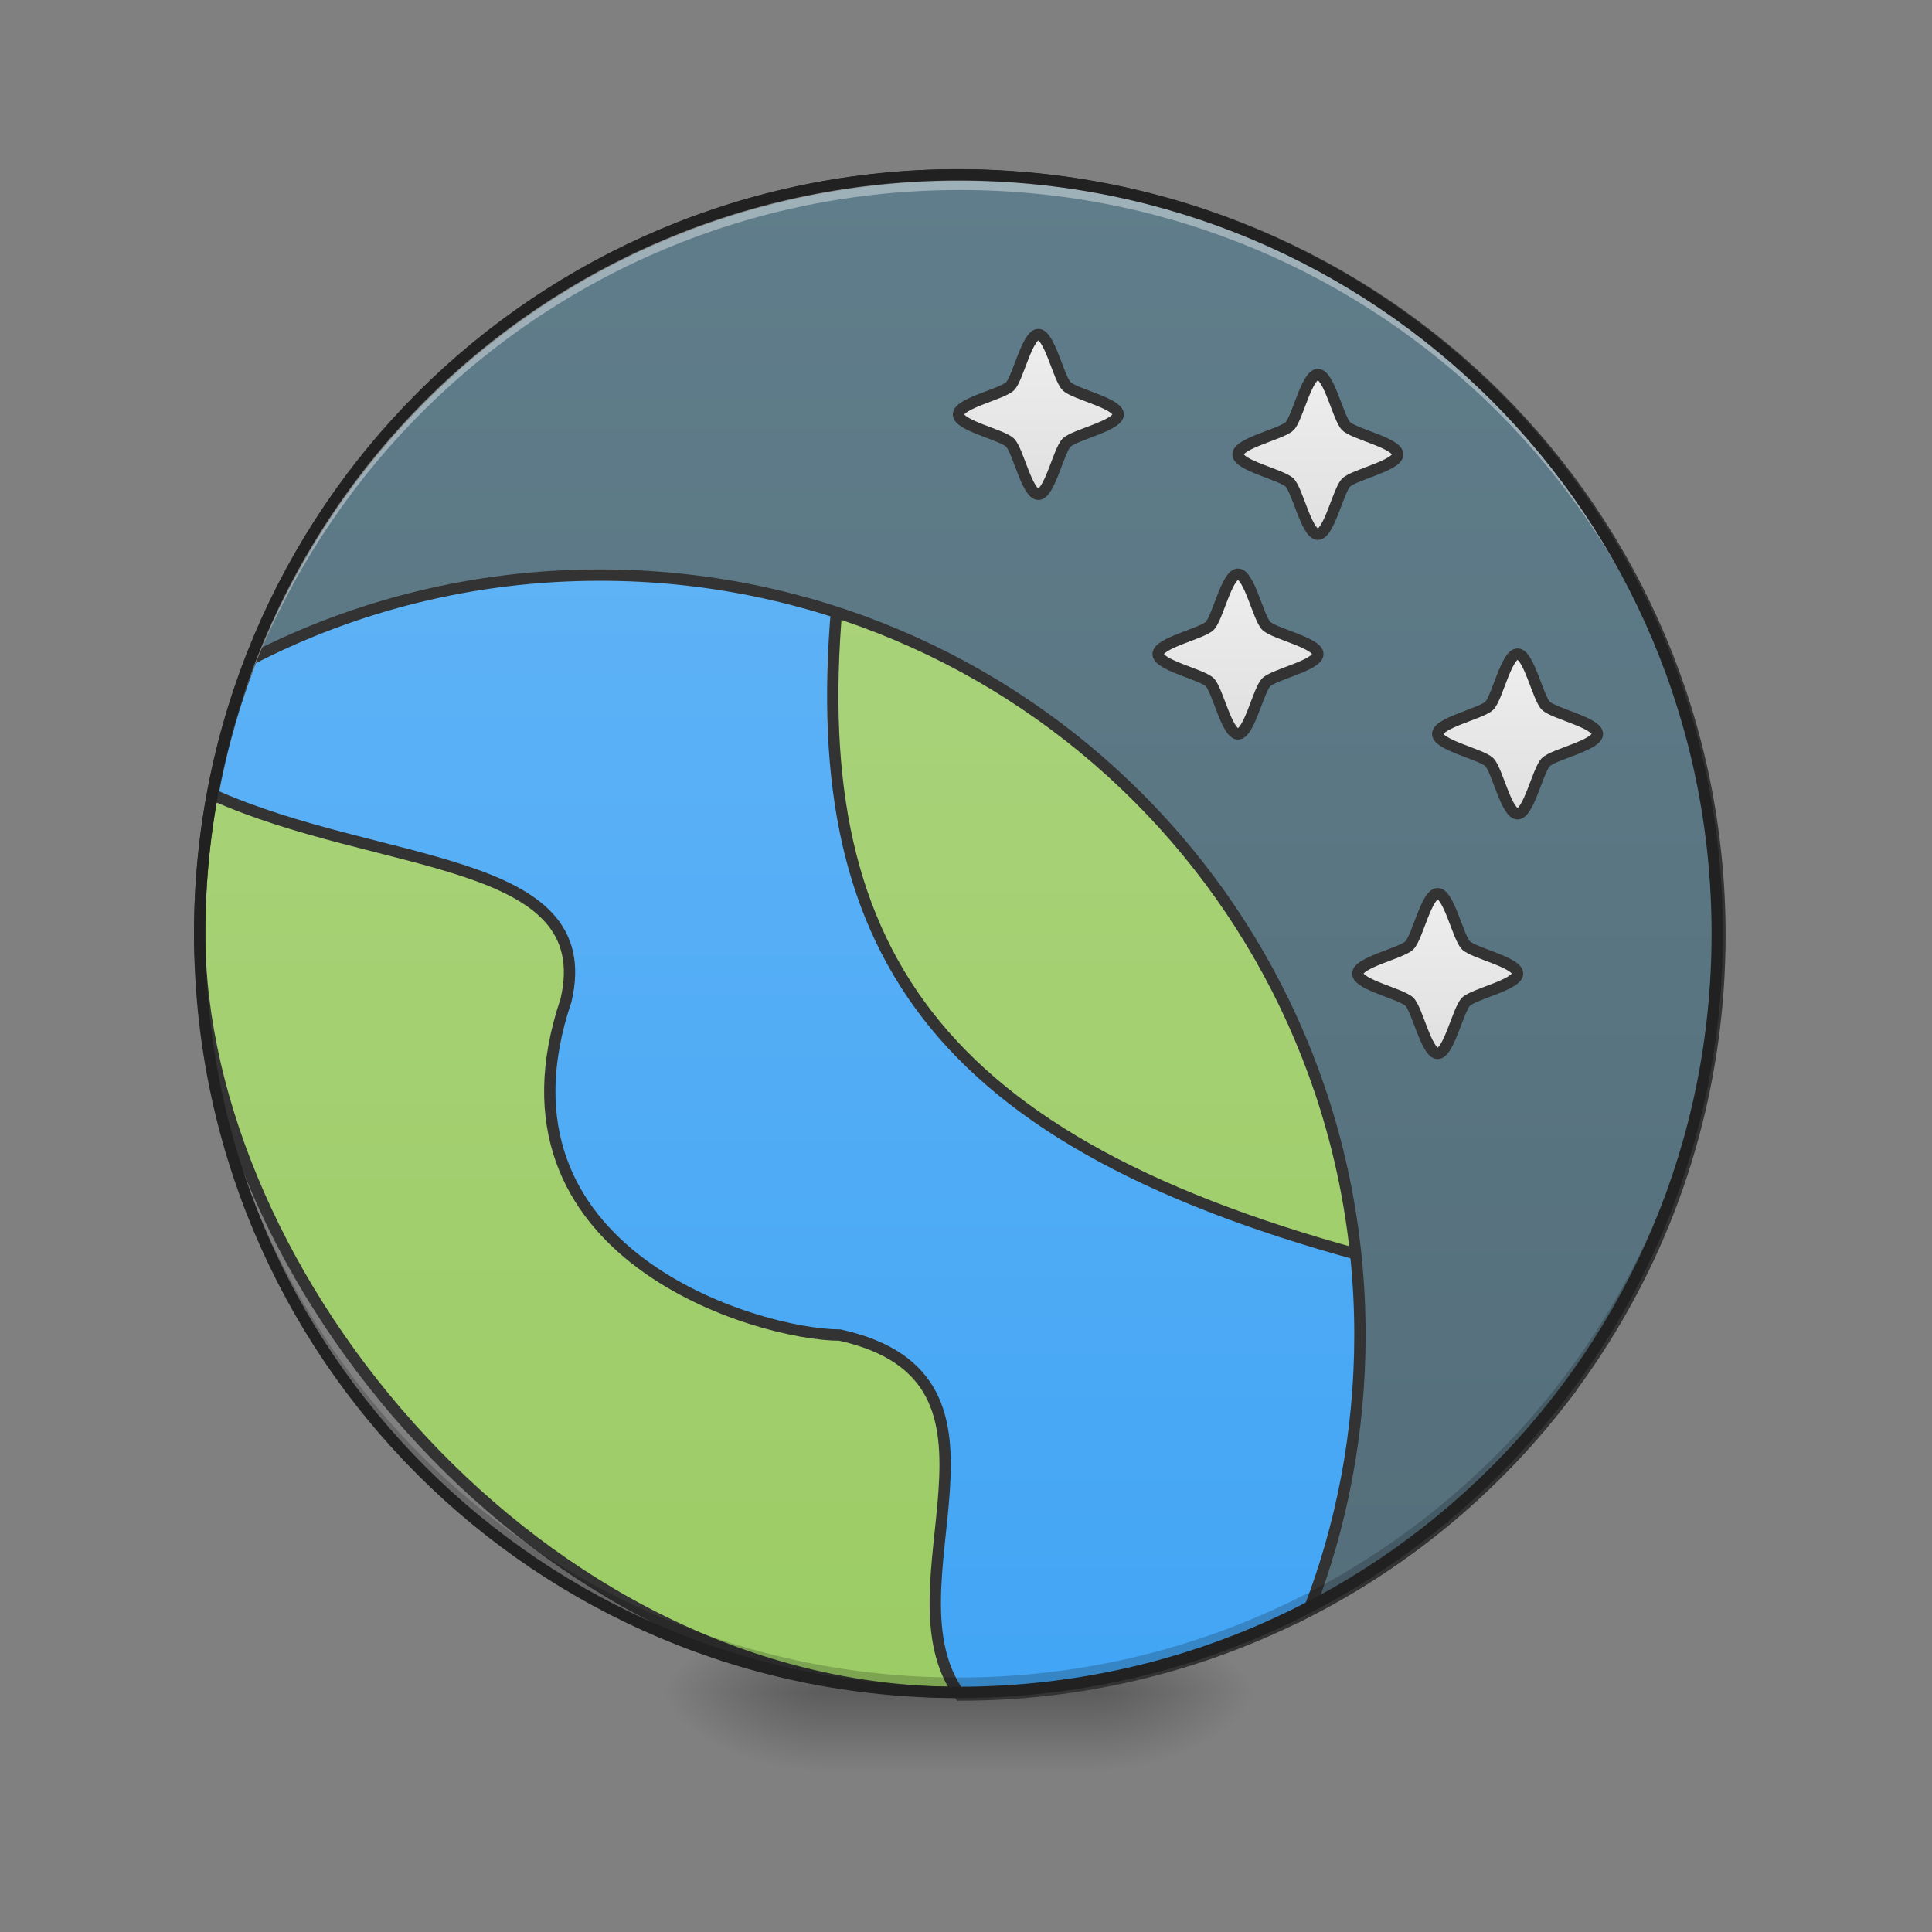 <?xml version="1.0" encoding="UTF-8" standalone="no"?>
<!-- Created with Inkscape (http://www.inkscape.org/) -->

<svg
   xmlns:dc="http://purl.org/dc/elements/1.1/"
   xmlns:cc="http://creativecommons.org/ns#"
   xmlns:rdf="http://www.w3.org/1999/02/22-rdf-syntax-ns#"
   xmlns:svg="http://www.w3.org/2000/svg"
   xmlns="http://www.w3.org/2000/svg"
   xmlns:xlink="http://www.w3.org/1999/xlink"
   xmlns:sodipodi="http://sodipodi.sourceforge.net/DTD/sodipodi-0.dtd"
   xmlns:inkscape="http://www.inkscape.org/namespaces/inkscape"
   width="512mm"
   height="512mm"
   viewBox="0 0 512 512"
   version="1.1"
   id="svg3705"
   inkscape:version="0.92.2 2405546, 2018-03-11"
   sodipodi:docname="liri-browser.svg">
  <rect x="0" y="0" width="512" height="512" fill="#808080" stroke="none"/>
  <defs
     id="defs3699">
    <linearGradient
       inkscape:collect="always"
       id="linearGradient872">
      <stop
         style="stop-color:#e0e0e0;stop-opacity:1"
         offset="0"
         id="stop868" />
      <stop
         style="stop-color:#eeeeee;stop-opacity:1"
         offset="1"
         id="stop870" />
    </linearGradient>
    <linearGradient
       inkscape:collect="always"
       id="linearGradient917">
      <stop
         style="stop-color:#42a5f5;stop-opacity:1"
         offset="0"
         id="stop913" />
      <stop
         style="stop-color:#64b5f6;stop-opacity:1"
         offset="1"
         id="stop915" />
    </linearGradient>
    <linearGradient
       inkscape:collect="always"
       id="linearGradient885">
      <stop
         style="stop-color:#546e7a;stop-opacity:1"
         offset="0"
         id="stop881" />
      <stop
         style="stop-color:#607d8b;stop-opacity:1"
         offset="1"
         id="stop883" />
    </linearGradient>
    <linearGradient
       inkscape:collect="always"
       id="linearGradient970">
      <stop
         style="stop-color:#aed581;stop-opacity:1"
         offset="0"
         id="stop966" />
      <stop
         style="stop-color:#9ccc65;stop-opacity:1"
         offset="1"
         id="stop968" />
    </linearGradient>
    <linearGradient
       inkscape:collect="always"
       id="linearGradient930">
      <stop
         style="stop-color:#000000;stop-opacity:0.314"
         offset="0"
         id="stop924" />
      <stop
         id="stop926"
         offset="0.222"
         style="stop-color:#000000;stop-opacity:0.275" />
      <stop
         style="stop-color:#000000;stop-opacity:0;"
         offset="1"
         id="stop928" />
    </linearGradient>
    <linearGradient
       inkscape:collect="always"
       xlink:href="#linearGradient970"
       id="linearGradient876"
       x1="254"
       y1="-168.667"
       x2="254"
       y2="233.5"
       gradientUnits="userSpaceOnUse" />
    <radialGradient
       inkscape:collect="always"
       xlink:href="#linearGradient930"
       id="radialGradient869"
       gradientUnits="userSpaceOnUse"
       gradientTransform="matrix(2.7864596e-6,1.25,-2.25,1.624462e-6,-287.823,-1225.762)"
       cx="450.909"
       cy="189.579"
       fx="450.909"
       fy="189.579"
       r="21.167" />
    <radialGradient
       inkscape:collect="always"
       xlink:href="#linearGradient930"
       id="radialGradient871"
       gradientUnits="userSpaceOnUse"
       gradientTransform="matrix(2.7864596e-6,1.25,-2.25,1.624462e-6,1204.427,87.905)"
       cx="450.909"
       cy="189.579"
       fx="450.909"
       fy="189.579"
       r="21.167" />
    <radialGradient
       inkscape:collect="always"
       xlink:href="#linearGradient930"
       id="radialGradient873"
       gradientUnits="userSpaceOnUse"
       gradientTransform="matrix(2.7864596e-6,1.25,-2.25,1.624462e-6,1204.427,-1225.762)"
       cx="450.909"
       cy="189.579"
       fx="450.909"
       fy="189.579"
       r="21.167" />
    <radialGradient
       inkscape:collect="always"
       xlink:href="#linearGradient930"
       id="radialGradient875"
       gradientUnits="userSpaceOnUse"
       gradientTransform="matrix(2.7864596e-6,1.25,-2.25,1.624462e-6,-287.823,87.905)"
       cx="450.909"
       cy="189.579"
       fx="450.909"
       fy="189.579"
       r="21.167" />
    <linearGradient
       inkscape:collect="always"
       xlink:href="#linearGradient3756-3"
       id="linearGradient4620"
       gradientUnits="userSpaceOnUse"
       gradientTransform="matrix(0.214,0,0,1,199.427,2.7480786e-5)"
       x1="255.323"
       y1="233.5"
       x2="255.323"
       y2="254.667" />
    <linearGradient
       inkscape:collect="always"
       id="linearGradient3756-3">
      <stop
         style="stop-color:#000000;stop-opacity:0.275"
         offset="0"
         id="stop3752" />
      <stop
         style="stop-color:#000000;stop-opacity:0;"
         offset="1"
         id="stop3754" />
    </linearGradient>
    <linearGradient
       inkscape:collect="always"
       xlink:href="#linearGradient885"
       id="linearGradient887"
       x1="1320"
       y1="1695.118"
       x2="1320"
       y2="175.118"
       gradientUnits="userSpaceOnUse" />
    <linearGradient
       inkscape:collect="always"
       xlink:href="#linearGradient917"
       id="linearGradient919"
       x1="960"
       y1="1695.118"
       x2="960"
       y2="335.118"
       gradientUnits="userSpaceOnUse" />
    <linearGradient
       inkscape:collect="always"
       xlink:href="#linearGradient872"
       id="linearGradient874"
       x1="275.167"
       y1="-84"
       x2="275.167"
       y2="-126.333"
       gradientUnits="userSpaceOnUse" />
    <linearGradient
       inkscape:collect="always"
       xlink:href="#linearGradient872"
       id="linearGradient878"
       gradientUnits="userSpaceOnUse"
       x1="275.167"
       y1="-84"
       x2="275.167"
       y2="-126.333"
       gradientTransform="translate(74.083,10.583)" />
    <linearGradient
       inkscape:collect="always"
       xlink:href="#linearGradient872"
       id="linearGradient882"
       gradientUnits="userSpaceOnUse"
       gradientTransform="translate(52.917,63.5)"
       x1="275.167"
       y1="-84"
       x2="275.167"
       y2="-126.333" />
    <linearGradient
       inkscape:collect="always"
       xlink:href="#linearGradient872"
       id="linearGradient886"
       gradientUnits="userSpaceOnUse"
       gradientTransform="translate(127,84.667)"
       x1="275.167"
       y1="-84"
       x2="275.167"
       y2="-126.333" />
    <linearGradient
       inkscape:collect="always"
       xlink:href="#linearGradient872"
       id="linearGradient890"
       gradientUnits="userSpaceOnUse"
       gradientTransform="translate(105.833,148.167)"
       x1="275.167"
       y1="-84"
       x2="275.167"
       y2="-126.333" />
  </defs>
  <sodipodi:namedview
     id="base"
     pagecolor="#ffffff"
     bordercolor="#666666"
     borderopacity="1.0"
     inkscape:pageopacity="0.0"
     inkscape:pageshadow="2"
     inkscape:zoom="0.38"
     inkscape:cx="712.70437"
     inkscape:cy="675.62339"
     inkscape:document-units="mm"
     inkscape:current-layer="layer1"
     showgrid="true"
     showguides="true"
     inkscape:guide-bbox="true"
     inkscape:window-width="1920"
     inkscape:window-height="1021"
     inkscape:window-x="0"
     inkscape:window-y="30"
     inkscape:window-maximized="1"
     inkscape:measure-start="0,0"
     inkscape:measure-end="0,0">
    <inkscape:grid
       type="xygrid"
       id="grid3707" />
    <sodipodi:guide
       position="465.667,486.833"
       orientation="0,1"
       id="guide3711"
       inkscape:locked="false" />
    <sodipodi:guide
       position="486.833,370.417"
       orientation="-1,-1.3113658e-08"
       id="guide3713"
       inkscape:locked="false" />
    <sodipodi:guide
       position="-158.75,21.167"
       orientation="0,1"
       id="guide3715"
       inkscape:locked="false" />
    <sodipodi:guide
       position="254,264.583"
       orientation="1,6.9327466e-08"
       id="guide3717"
       inkscape:locked="false" />
    <sodipodi:guide
       position="560.917,243.417"
       orientation="0,1"
       id="guide3719"
       inkscape:locked="false" />
    <sodipodi:guide
       position="423.333,63.5"
       orientation="0,1"
       id="guide3742"
       inkscape:locked="false" />
    <sodipodi:guide
       position="296.333,402.167"
       orientation="4.2706773e-08,-1"
       id="guide3744"
       inkscape:locked="false" />
    <sodipodi:guide
       position="529.167,465.667"
       orientation="0,1"
       id="guide3748"
       inkscape:locked="false" />
    <sodipodi:guide
       position="211.667,328.083"
       orientation="0,1"
       id="guide888"
       inkscape:locked="false" />
    <sodipodi:guide
       position="550.333,169.333"
       orientation="0,1"
       id="guide890"
       inkscape:locked="false" />
    <sodipodi:guide
       position="179.917,328.083"
       orientation="1,0"
       id="guide976"
       inkscape:locked="false" />
    <sodipodi:guide
       position="328.083,264.583"
       orientation="1,0"
       id="guide978"
       inkscape:locked="false" />
    <sodipodi:guide
       position="592.667,264.583"
       orientation="0,1"
       id="guide869"
       inkscape:locked="false" />
  </sodipodi:namedview>
  <g
     inkscape:label="Layer 1"
     inkscape:groupmode="layer"
     id="layer1"
     transform="translate(0,215)">
    <g
       id="g897"
       transform="translate(-2.0345052e-5,-2.0345052e-5)">
      <g
         id="g867"
         transform="translate(1000.125,-423.333)">
        <rect
           y="-656.833"
           x="-709.083"
           height="21.167"
           width="42.333"
           id="rect858"
           style="fill:url(#radialGradient869);fill-opacity:1;stroke-width:0.187"
           transform="scale(1,-1)" />
        <rect
           y="656.833"
           x="783.167"
           height="21.167"
           width="42.333"
           id="rect861"
           style="fill:url(#radialGradient871);fill-opacity:1;stroke-width:0.187"
           transform="scale(-1,1)" />
        <rect
           transform="scale(-1)"
           style="fill:url(#radialGradient873);fill-opacity:1;stroke-width:0.187"
           id="rect863"
           width="42.333"
           height="21.167"
           x="783.167"
           y="-656.833" />
        <rect
           style="fill:url(#radialGradient875);fill-opacity:1;stroke-width:0.187"
           id="rect865"
           width="42.333"
           height="21.167"
           x="-709.083"
           y="656.833" />
      </g>
      <rect
         id="rect4608"
         width="74.083"
         height="26.458"
         x="216.958"
         y="228.208"
         ry="0"
         style="fill:url(#linearGradient4620);fill-opacity:1;stroke-width:0.122" />
    </g>
    <rect
       style="opacity:1;fill:url(#linearGradient876);fill-opacity:1.0;stroke:#333333;stroke-width:3;stroke-linecap:round;stroke-miterlimit:4;stroke-dasharray:none;stroke-opacity:1"
       id="rect860"
       width="402.167"
       height="402.167"
       x="52.917"
       y="-168.667"
       rx="201.083"
       ry="201.083" />
    <path
       style="opacity:1;fill:url(#linearGradient919);fill-opacity:1;stroke:#333333;stroke-width:11.339;stroke-linecap:round;stroke-miterlimit:4;stroke-dasharray:none;stroke-opacity:1"
       d="m 289.969,575.117 c -36.285,67.646 -62.645,141.477 -77.121,219.586 166.788,75.104 387.152,60.415 353.197,205.552 -86.045,254.863 193.955,334.863 273.955,334.863 C 1037.924,1379.188 880,1585.117 960,1695.117 c 244.706,0 461.676,-114.505 600.5,-293.066 -155.492,54.319 -80.5,-66.933 -200.5,-146.933 -440,-120 -560,-320 -520,-680 l -400,-40 -74.418,39.999 z"
       transform="matrix(0.265,0,0,0.265,0,-215)"
       id="rect889"
       inkscape:connector-curvature="0"
       sodipodi:nodetypes="ccccccccccc" />
    <path
       style="opacity:1;fill:url(#linearGradient887);fill-opacity:1;stroke:#333333;stroke-width:11.339;stroke-linecap:round;stroke-miterlimit:4;stroke-dasharray:none;stroke-opacity:1"
       d="M 960 175.117 C 636.421 175.117 361.331 375.323 251.311 659.121 C 355.635 605.412 474.148 575.117 600 575.117 C 1021.04 575.117 1360 914.077 1360 1335.117 C 1360 1432.578 1341.827 1525.636 1308.689 1611.115 C 1553.385 1485.14 1720 1230.305 1720 935.117 C 1720 514.077 1381.04 175.117 960 175.117 z "
       transform="matrix(0.265,0,0,0.265,0,-215)"
       id="rect868" />
    <path
       id="path864"
       d="M 254,233.5 C 142.6,233.5 52.917,143.817 52.917,32.417 c 0,-0.657 0.006,-1.313 0.012,-1.969 C 53.979,140.933 143.257,229.561 254,229.561 c 110.743,0 200.021,-88.629 201.071,-199.114 0.006,0.656 0.012,1.312 0.012,1.969 C 455.083,143.817 365.4,233.5 254,233.5 Z"
       style="opacity:1;fill:#000000;fill-opacity:0.196;stroke:none;stroke-width:3;stroke-linecap:round;stroke-miterlimit:4;stroke-dasharray:none;stroke-opacity:0.588"
       inkscape:connector-curvature="0" />
    <path
       style="opacity:1;fill:#ffffff;fill-opacity:0.392;stroke:none;stroke-width:11.339;stroke-linecap:round;stroke-miterlimit:4;stroke-dasharray:none;stroke-opacity:0.588"
       d="M 960 175.117 C 538.96 175.117 200 514.077 200 935.117 C 200 937.602 200.023 940.082 200.047 942.561 C 204.016 524.978 541.445 190.004 960 190.004 C 1378.555 190.004 1715.984 524.978 1719.953 942.561 C 1719.977 940.082 1720 937.602 1720 935.117 C 1720 514.077 1381.04 175.117 960 175.117 z "
       transform="matrix(0.265,0,0,0.265,0,-215)"
       id="rect949" />
    <path
       style="color:#000000;font-style:normal;font-variant:normal;font-weight:normal;font-stretch:normal;font-size:medium;line-height:normal;font-family:sans-serif;font-variant-ligatures:normal;font-variant-position:normal;font-variant-caps:normal;font-variant-numeric:normal;font-variant-alternates:normal;font-feature-settings:normal;text-indent:0;text-align:start;text-decoration:none;text-decoration-line:none;text-decoration-style:solid;text-decoration-color:#000000;letter-spacing:normal;word-spacing:normal;text-transform:none;writing-mode:lr-tb;direction:ltr;text-orientation:mixed;dominant-baseline:auto;baseline-shift:baseline;text-anchor:start;white-space:normal;shape-padding:0;clip-rule:nonzero;display:inline;overflow:visible;visibility:visible;opacity:1;isolation:auto;mix-blend-mode:normal;color-interpolation:sRGB;color-interpolation-filters:linearRGB;solid-color:#000000;solid-opacity:1;vector-effect:none;fill:#212121;fill-opacity:1;fill-rule:nonzero;stroke:none;stroke-width:3;stroke-linecap:round;stroke-linejoin:miter;stroke-miterlimit:4;stroke-dasharray:none;stroke-dashoffset:0;stroke-opacity:1;color-rendering:auto;image-rendering:auto;shape-rendering:auto;text-rendering:auto;enable-background:accumulate"
       d="m 254,-170.166 c -112.205,0 -202.584,90.377 -202.584,202.582 C 51.416,144.621 141.795,235 254,235 366.205,235 456.584,144.621 456.584,32.416 456.584,-79.789 366.205,-170.166 254,-170.166 Z m 0,3 c 110.595,0 199.584,88.987 199.584,199.582 C 453.584,143.011 364.595,232 254,232 143.405,232 54.416,143.011 54.416,32.416 54.416,-78.179 143.405,-167.166 254,-167.166 Z"
       id="rect878"
       inkscape:connector-curvature="0" />
    <path
       sodipodi:type="star"
       style="opacity:1;fill:url(#linearGradient874);fill-opacity:1;stroke:#333333;stroke-width:3;stroke-linecap:square;stroke-linejoin:round;stroke-miterlimit:4;stroke-dasharray:none;stroke-opacity:1;paint-order:normal"
       id="path866"
       sodipodi:sides="4"
       sodipodi:cx="275.16668"
       sodipodi:cy="-105.16667"
       sodipodi:r1="21.166666"
       sodipodi:r2="10.583333"
       sodipodi:arg1="1.570797"
       sodipodi:arg2="2.3561951"
       inkscape:flatsided="false"
       inkscape:rounded="0.19"
       inkscape:randomized="0"
       d="m 275.167,-84 c -2.963,-2e-6 -5.388,-11.588 -7.484,-13.683 -2.095,-2.095 -13.683,-4.52 -13.683,-7.484 0,-2.963 11.588,-5.388 13.683,-7.484 2.095,-2.095 4.52,-13.683 7.484,-13.683 2.963,0 5.388,11.588 7.484,13.683 2.095,2.095 13.683,4.52 13.683,7.484 0,2.963 -11.588,5.388 -13.683,7.484 -2.095,2.095 -4.52,13.683 -7.484,13.683 z"
       inkscape:transform-center-x="3.2e-06" />
    <path
       inkscape:transform-center-x="3.2e-06"
       d="m 349.25,-73.417 c -2.963,-2e-6 -5.388,-11.588 -7.484,-13.683 -2.095,-2.095 -13.683,-4.52 -13.683,-7.484 1e-5,-2.963 11.588,-5.388 13.683,-7.484 2.095,-2.095 4.52,-13.683 7.484,-13.683 2.963,0 5.388,11.588 7.484,13.683 2.095,2.095 13.683,4.52 13.683,7.484 -1e-5,2.963 -11.588,5.388 -13.683,7.484 -2.095,2.095 -4.52,13.683 -7.484,13.683 z"
       inkscape:randomized="0"
       inkscape:rounded="0.19"
       inkscape:flatsided="false"
       sodipodi:arg2="2.3561951"
       sodipodi:arg1="1.570797"
       sodipodi:r2="10.583333"
       sodipodi:r1="21.166666"
       sodipodi:cy="-94.583333"
       sodipodi:cx="349.25001"
       sodipodi:sides="4"
       id="path876"
       style="opacity:1;fill:url(#linearGradient878);fill-opacity:1;stroke:#333333;stroke-width:3;stroke-linecap:square;stroke-linejoin:round;stroke-miterlimit:4;stroke-dasharray:none;stroke-opacity:1;paint-order:normal"
       sodipodi:type="star" />
    <path
       sodipodi:type="star"
       style="opacity:1;fill:url(#linearGradient882);fill-opacity:1;stroke:#333333;stroke-width:3;stroke-linecap:square;stroke-linejoin:round;stroke-miterlimit:4;stroke-dasharray:none;stroke-opacity:1;paint-order:normal"
       id="path880"
       sodipodi:sides="4"
       sodipodi:cx="328.08334"
       sodipodi:cy="-41.666666"
       sodipodi:r1="21.166666"
       sodipodi:r2="10.583333"
       sodipodi:arg1="1.570797"
       sodipodi:arg2="2.3561951"
       inkscape:flatsided="false"
       inkscape:rounded="0.19"
       inkscape:randomized="0"
       d="m 328.083,-20.5 c -2.963,-2e-6 -5.388,-11.588 -7.484,-13.683 -2.095,-2.095 -13.683,-4.52 -13.683,-7.484 0,-2.963 11.588,-5.388 13.683,-7.484 2.095,-2.095 4.52,-13.683 7.484,-13.683 2.963,2e-6 5.388,11.588 7.484,13.683 2.095,2.095 13.683,4.52 13.683,7.484 0,2.963 -11.588,5.388 -13.683,7.484 -2.095,2.095 -4.52,13.683 -7.484,13.683 z"
       inkscape:transform-center-x="3.2e-06" />
    <path
       inkscape:transform-center-x="3.2e-06"
       d="m 402.167,0.667 c -2.963,-1.81e-6 -5.388,-11.588 -7.484,-13.683 -2.095,-2.095 -13.683,-4.52 -13.683,-7.484 0,-2.963 11.588,-5.388 13.683,-7.484 2.095,-2.095 4.52,-13.683 7.484,-13.683 2.963,2e-6 5.388,11.588 7.484,13.683 2.095,2.095 13.683,4.52 13.683,7.484 0,2.963 -11.588,5.388 -13.683,7.484 -2.095,2.095 -4.52,13.683 -7.484,13.683 z"
       inkscape:randomized="0"
       inkscape:rounded="0.19"
       inkscape:flatsided="false"
       sodipodi:arg2="2.3561951"
       sodipodi:arg1="1.570797"
       sodipodi:r2="10.583333"
       sodipodi:r1="21.166666"
       sodipodi:cy="-20.499999"
       sodipodi:cx="402.16668"
       sodipodi:sides="4"
       id="path884"
       style="opacity:1;fill:url(#linearGradient886);fill-opacity:1;stroke:#333333;stroke-width:3;stroke-linecap:square;stroke-linejoin:round;stroke-miterlimit:4;stroke-dasharray:none;stroke-opacity:1;paint-order:normal"
       sodipodi:type="star" />
    <path
       sodipodi:type="star"
       style="opacity:1;fill:url(#linearGradient890);fill-opacity:1;stroke:#333333;stroke-width:3;stroke-linecap:square;stroke-linejoin:round;stroke-miterlimit:4;stroke-dasharray:none;stroke-opacity:1;paint-order:normal"
       id="path888"
       sodipodi:sides="4"
       sodipodi:cx="381.00001"
       sodipodi:cy="43.000001"
       sodipodi:r1="21.166666"
       sodipodi:r2="10.583333"
       sodipodi:arg1="1.570797"
       sodipodi:arg2="2.3561951"
       inkscape:flatsided="false"
       inkscape:rounded="0.19"
       inkscape:randomized="0"
       d="m 381,64.167 c -2.963,-2e-6 -5.388,-11.588 -7.484,-13.683 -2.095,-2.095 -13.683,-4.52 -13.683,-7.484 1e-5,-2.963 11.588,-5.388 13.683,-7.484 2.095,-2.095 4.52,-13.683 7.484,-13.683 2.963,2e-6 5.388,11.588 7.484,13.683 2.095,2.095 13.683,4.52 13.683,7.484 -1e-5,2.963 -11.588,5.388 -13.683,7.484 -2.095,2.095 -4.52,13.683 -7.484,13.683 z"
       inkscape:transform-center-x="3.2e-06" />
  </g>
</svg>
